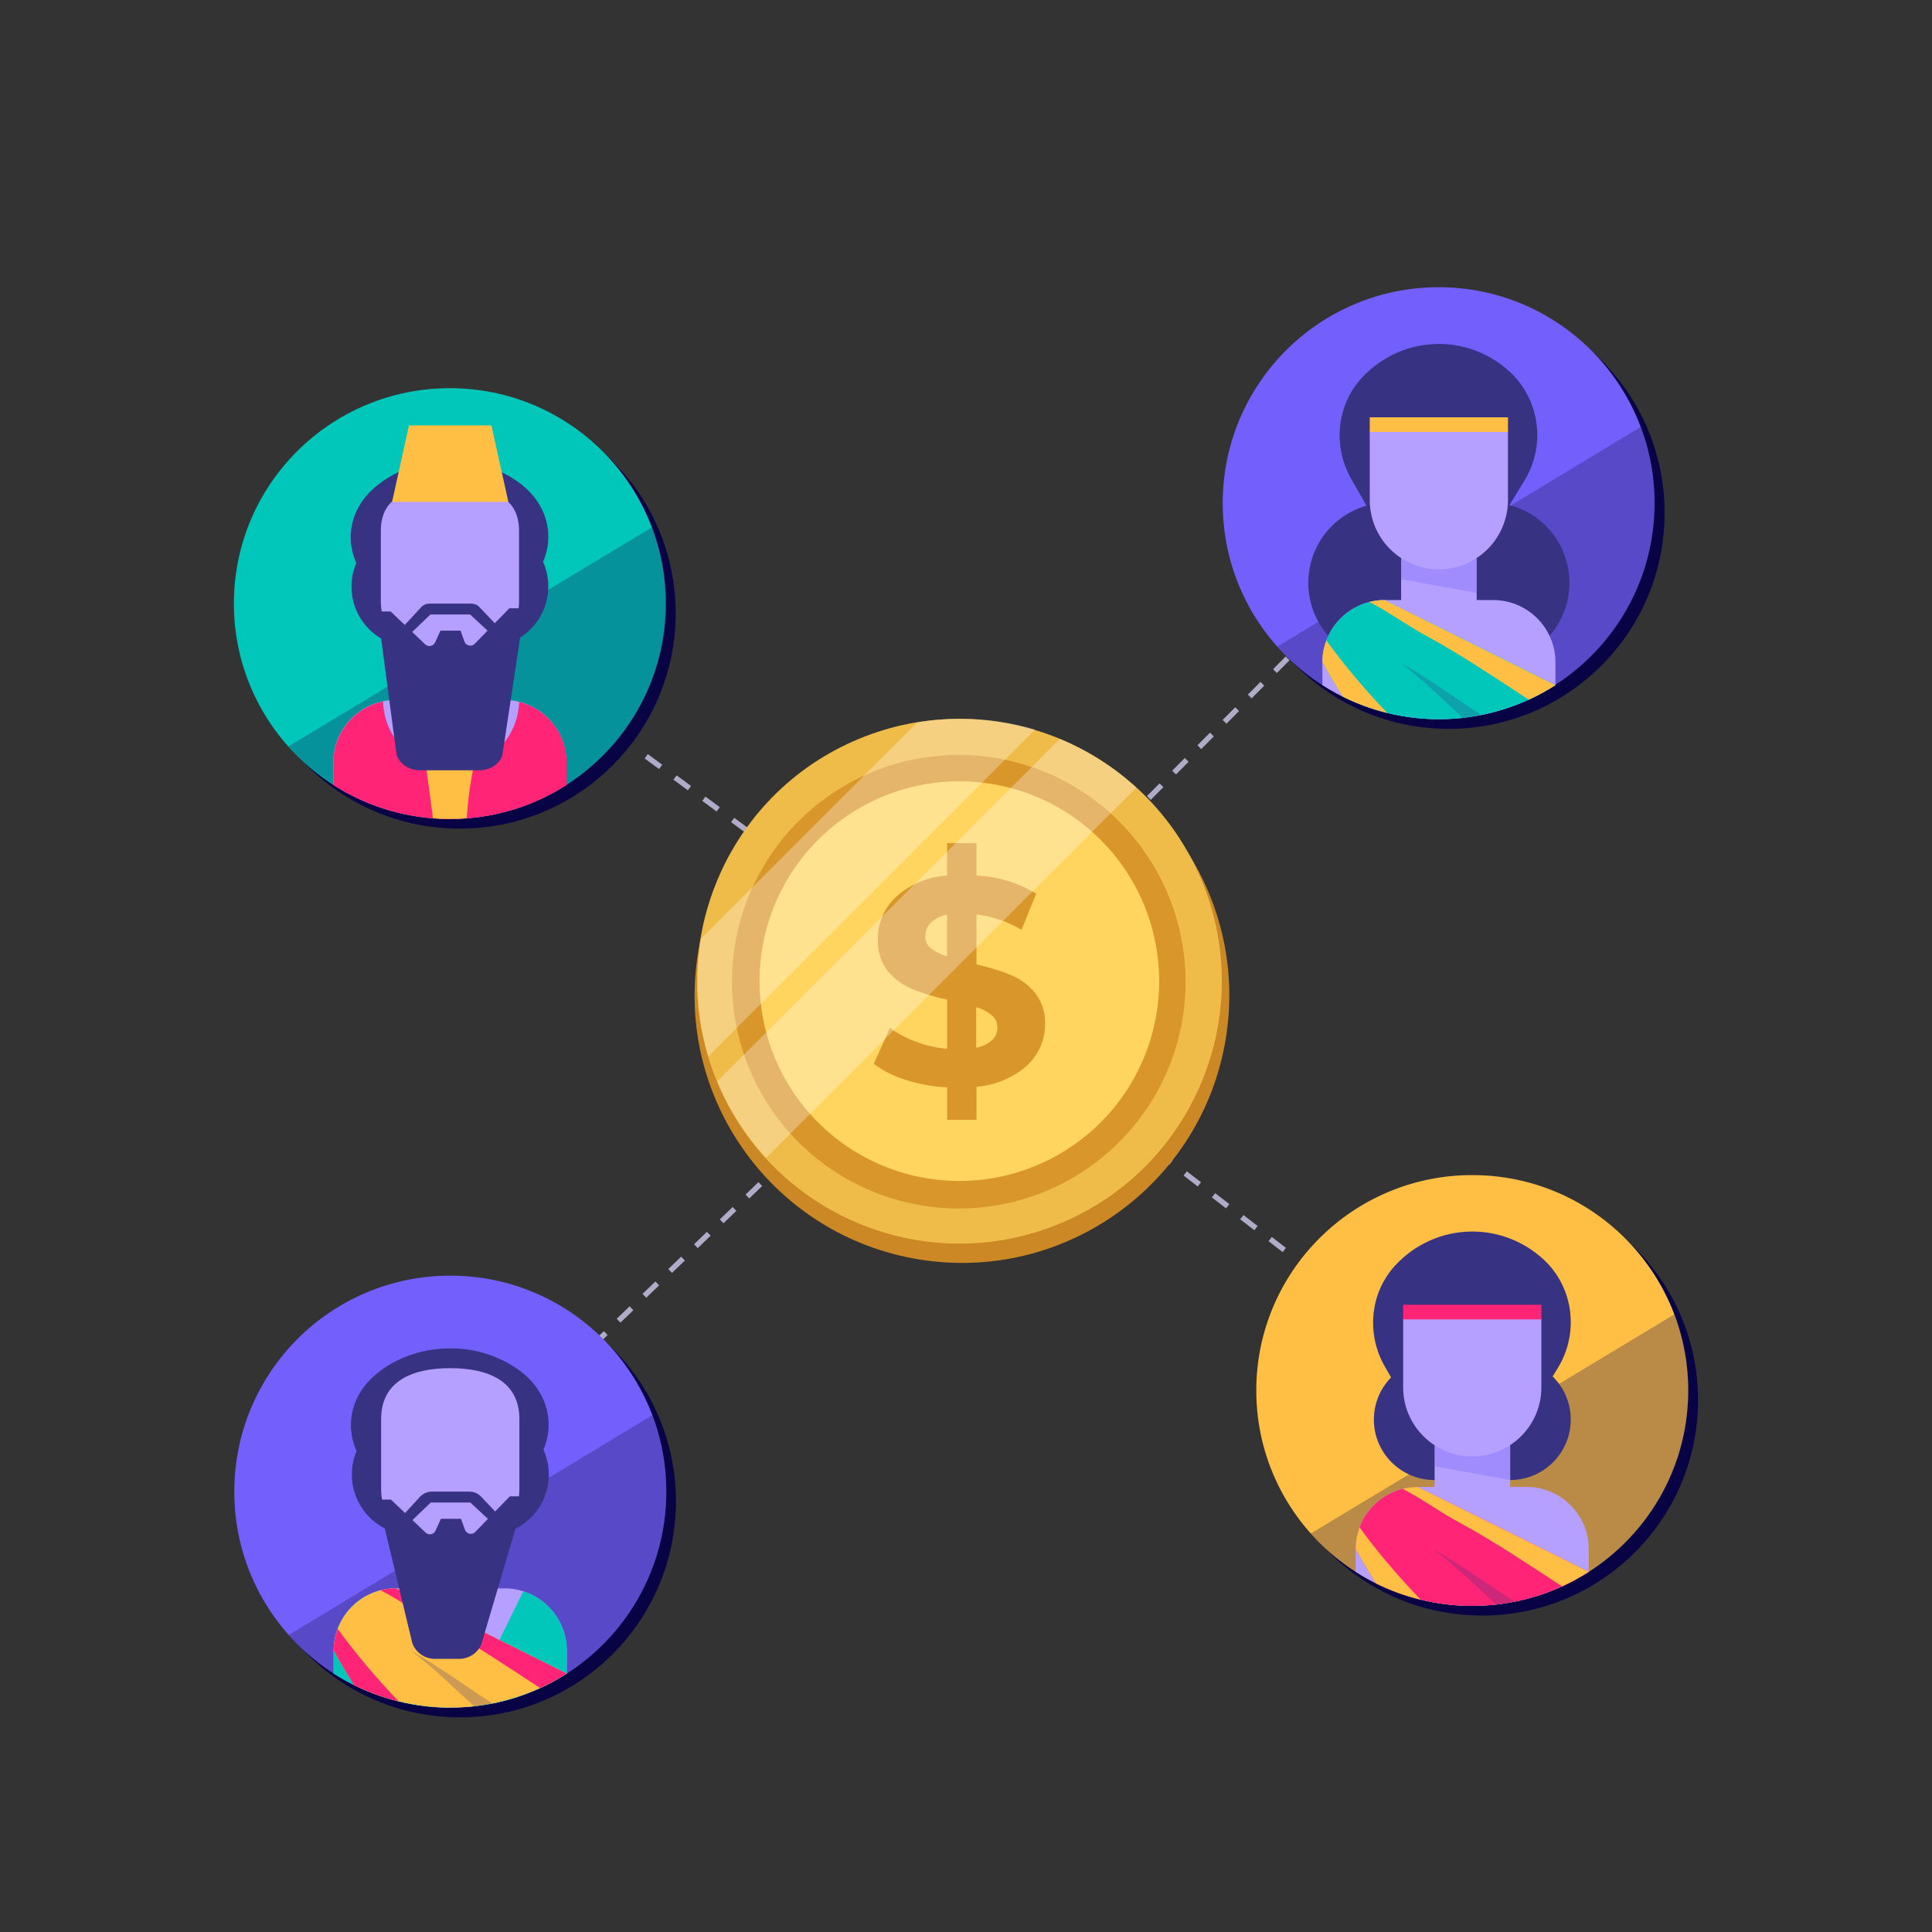 <svg width="108" height="108" viewBox="0 0 108 108" fill="none" xmlns="http://www.w3.org/2000/svg">
<rect x="0" y="0" width="108" height="108" fill="#333333" stroke="none"/>
<g style="mix-blend-mode:luminosity">
<path d="M25.698 46.322C32.365 46.322 37.77 40.932 37.77 34.282C37.77 27.633 32.365 22.242 25.698 22.242C19.03 22.242 13.625 27.633 13.625 34.282C13.625 40.932 19.03 46.322 25.698 46.322Z" fill="#080345"/>
<path d="M25.147 45.779C31.814 45.779 37.219 40.389 37.219 33.739C37.219 27.09 31.814 21.699 25.147 21.699C18.479 21.699 13.074 27.09 13.074 33.739C13.074 40.389 18.479 45.779 25.147 45.779Z" fill="#00C7BA"/>
<path opacity="0.3" d="M36.439 29.48L16.117 41.73C19.512 45.548 25.114 46.924 30.04 44.745C35.929 42.144 38.697 35.414 36.439 29.48Z" fill="#17144F"/>
<path d="M28.19 39.129H22.11C20.199 39.129 18.633 40.691 18.633 42.597V43.872C20.512 45.076 22.748 45.776 25.149 45.776C27.55 45.776 29.786 45.076 31.665 43.872V42.597C31.668 40.691 30.102 39.129 28.19 39.129Z" fill="#B59FFF"/>
<path d="M30.357 31.408C31.005 29.913 30.58 28.2 29.152 27.084C28.102 26.262 26.693 25.758 25.151 25.758C23.458 25.758 21.926 26.365 20.852 27.335C19.611 28.457 19.292 30.066 19.916 31.469C19.744 31.875 19.648 32.32 19.648 32.789C19.648 34.653 21.163 36.165 23.032 36.165C23.835 36.165 24.569 35.886 25.148 35.419C25.728 35.883 26.465 36.165 27.265 36.165C29.134 36.165 30.649 34.653 30.649 32.789C30.654 32.296 30.546 31.829 30.357 31.408Z" fill="#373382"/>
<path d="M25.39 39.869H24.92C23.888 39.869 23.043 39.909 23.043 39.132V36.899C23.043 36.268 23.561 35.754 24.192 35.754H26.116C26.749 35.754 27.265 36.271 27.265 36.899V39.132C27.267 39.906 26.422 39.869 25.39 39.869Z" fill="white"/>
<path opacity="0.3" d="M23.043 37.971V36.899C23.043 36.268 23.561 35.754 24.192 35.754H26.116C26.749 35.754 27.265 36.271 27.265 36.899V38.737L23.043 37.971Z" fill="#7360FC"/>
<path d="M25.152 37.425C23.028 37.425 21.289 35.691 21.289 33.573V29.697C21.289 27.578 23.028 27.281 25.152 27.281C27.276 27.281 29.015 27.578 29.015 29.697V33.573C29.018 35.691 27.279 37.425 25.152 37.425Z" fill="#B59FFF"/>
<path d="M26.8 33.936C26.683 33.811 26.518 33.742 26.345 33.742H25.21H25.133H24.003C23.827 33.742 23.66 33.816 23.543 33.944L22.402 35.179L22.78 35.577L24.061 34.349H25.151H25.189H26.279L27.602 35.577L27.98 35.179L26.8 33.936Z" fill="#373382"/>
<path d="M28.418 28.058H21.918L22.862 23.781H27.472L28.418 28.058Z" fill="#FFBE44"/>
<path d="M29.017 39.237C28.964 41.284 27.284 42.931 25.218 42.931C23.142 42.931 21.456 41.271 21.419 39.211C19.84 39.537 18.641 40.94 18.641 42.607V43.883C20.52 45.087 22.756 45.786 25.157 45.786C27.558 45.786 29.793 45.087 31.673 43.883V42.607C31.673 40.979 30.535 39.609 29.017 39.237Z" fill="#FF2475"/>
<path d="M25.214 42.924C24.709 42.924 24.23 42.826 23.789 42.648C23.927 43.68 24.066 44.711 24.204 45.743C24.517 45.767 24.834 45.78 25.153 45.78C25.469 45.78 25.78 45.767 26.089 45.743C26.163 44.703 26.296 43.68 26.509 42.699C26.107 42.845 25.671 42.924 25.214 42.924Z" fill="#FFBE44"/>
<path d="M21.105 34.182H21.837L23.785 36.035C23.961 36.181 24.229 36.12 24.322 35.913L24.623 35.255H25.745L25.965 35.865C26.048 36.091 26.33 36.167 26.513 36.014L28.472 34.004H29.323L28.076 42.263C27.88 42.743 27.374 43.059 26.805 43.059H23.461C22.868 43.059 22.347 42.711 22.169 42.202L21.105 34.182Z" fill="#373382"/>
<path d="M82.85 90.311C89.517 90.311 94.923 84.92 94.923 78.27C94.923 71.621 89.517 66.231 82.85 66.231C76.183 66.231 70.777 71.621 70.777 78.27C70.777 84.92 76.183 90.311 82.85 90.311Z" fill="#080345"/>
<path d="M82.299 89.768C88.967 89.768 94.372 84.377 94.372 77.728C94.372 71.078 88.967 65.688 82.299 65.688C75.632 65.688 70.227 71.078 70.227 77.728C70.227 84.377 75.632 89.768 82.299 89.768Z" fill="#FFBE44"/>
<path opacity="0.3" d="M93.598 73.473L73.273 85.724C76.668 89.542 82.272 90.917 87.198 88.74C93.088 86.135 95.855 79.407 93.598 73.473Z" fill="#17144F"/>
<path d="M85.338 83.121H79.258C77.345 83.121 75.781 84.68 75.781 86.588V87.863C77.662 89.069 79.898 89.765 82.298 89.765C84.698 89.765 86.936 89.066 88.814 87.863V86.588C88.817 84.683 87.251 83.121 85.338 83.121Z" fill="#B59FFF"/>
<path d="M79.258 83.121C77.345 83.121 75.781 84.68 75.781 86.588C75.781 86.588 76.432 87.744 76.916 88.507C78.538 89.314 80.366 89.768 82.3 89.768C84.7 89.768 86.939 89.069 88.817 87.865L79.258 83.121Z" fill="#FF2475"/>
<path d="M75.781 86.591C75.781 86.591 76.432 87.747 76.916 88.51C77.705 88.903 78.541 89.209 79.416 89.423C78.197 88.145 77.038 86.818 76.004 85.383C75.861 85.76 75.781 86.166 75.781 86.591Z" fill="#FFBE44"/>
<path opacity="0.25" d="M80.141 86.617C81.405 87.564 82.509 88.673 83.636 89.691C83.985 89.652 84.326 89.599 84.665 89.533C83.13 88.551 81.691 87.475 80.141 86.617Z" fill="#373382"/>
<path d="M79.257 83.121C78.963 83.121 78.677 83.158 78.402 83.227C79.482 83.775 80.466 84.514 81.625 85.137C83.591 86.206 85.437 87.451 87.321 88.678C87.84 88.441 88.337 88.169 88.813 87.863L79.257 83.121Z" fill="#FFBE44"/>
<path d="M86.795 76.944L87.089 76.464C88.277 74.517 87.975 71.984 86.306 70.424C85.255 69.445 83.848 68.844 82.305 68.844C80.612 68.844 79.08 69.569 78.006 70.725C76.577 72.263 76.368 74.57 77.413 76.39L77.763 77C77.167 77.609 76.8 78.438 76.8 79.356C76.8 81.222 78.316 82.734 80.186 82.734C80.988 82.734 81.723 82.454 82.303 81.989C82.882 82.454 83.618 82.734 84.419 82.734C86.29 82.734 87.806 81.222 87.806 79.356C87.806 78.409 87.42 77.559 86.795 76.944Z" fill="#373382"/>
<path d="M82.54 83.857H82.071C81.039 83.857 80.195 83.897 80.195 83.121V80.886C80.195 80.255 80.714 79.738 81.346 79.738H83.27C83.902 79.738 84.421 80.255 84.421 80.886V83.121C84.415 83.897 83.571 83.857 82.54 83.857Z" fill="#B59FFF"/>
<path opacity="0.3" d="M80.191 81.965V80.894C80.191 80.263 80.71 79.746 81.342 79.746H83.266C83.898 79.746 84.417 80.263 84.417 80.894V82.733L80.191 81.965Z" fill="#7360FC"/>
<path d="M82.3 81.418C80.176 81.418 78.438 79.684 78.438 77.566V73.689C78.438 71.571 80.176 70.848 82.3 70.848C84.425 70.848 86.163 71.571 86.163 73.689V77.566C86.166 79.684 84.425 81.418 82.3 81.418Z" fill="#B59FFF"/>
<path d="M86.573 73.686H77.676L78.692 70.815L85.534 70.707L86.573 73.686Z" fill="#373382"/>
<path d="M86.166 72.938H78.438V73.755H86.166V72.938Z" fill="#FF2475"/>
<path d="M36.125 42.277L43.943 48.038" stroke="#AFACC9" stroke-width="0.3" stroke-dasharray="1 1"/>
<path d="M59.992 48.861L75.382 33.379" stroke="#AFACC9" stroke-width="0.3" stroke-dasharray="1 1"/>
<path d="M71.793 69.875L62.741 62.88" stroke="#AFACC9" stroke-width="0.3" stroke-dasharray="1 1"/>
<path d="M46.82 62.028L31.364 76.926" stroke="#AFACC9" stroke-width="0.3" stroke-dasharray="1 1"/>
<path d="M80.983 40.745C87.649 40.745 93.053 35.342 93.053 28.675C93.054 22.009 87.65 16.605 80.984 16.605C74.318 16.605 68.914 22.009 68.913 28.675C68.913 35.342 74.317 40.745 80.983 40.745Z" fill="#080345"/>
<path d="M80.42 40.195C87.086 40.195 92.49 34.791 92.491 28.125C92.491 21.459 87.088 16.055 80.422 16.055C73.755 16.055 68.351 21.459 68.351 28.125C68.35 34.791 73.754 40.195 80.42 40.195Z" fill="#7360FC"/>
<path opacity="0.3" d="M91.721 23.863L71.402 36.146C73.276 38.257 75.829 39.644 78.619 40.068C81.409 40.491 84.259 39.923 86.674 38.464C89.09 37.004 90.917 34.744 91.839 32.076C92.761 29.409 92.719 26.503 91.721 23.863Z" fill="#17144F"/>
<path d="M87.613 33.61C88.183 31.196 86.688 28.777 84.274 28.208C81.86 27.638 79.441 29.133 78.871 31.547C78.302 33.961 79.797 36.38 82.211 36.95C84.624 37.519 87.043 36.024 87.613 33.61Z" fill="#373382"/>
<path d="M81.996 33.614C82.565 31.2 81.07 28.781 78.657 28.212C76.243 27.642 73.824 29.137 73.254 31.551C72.684 33.965 74.18 36.384 76.593 36.953C79.007 37.523 81.426 36.028 81.996 33.614Z" fill="#373382"/>
<path d="M83.479 33.543H77.398C76.477 33.546 75.594 33.913 74.943 34.564C74.292 35.215 73.925 36.098 73.922 37.019V38.298C75.867 39.544 78.128 40.206 80.437 40.206C82.747 40.206 85.008 39.544 86.952 38.298V37.019C86.95 36.098 86.583 35.216 85.933 34.565C85.282 33.913 84.4 33.546 83.479 33.543Z" fill="#B59FFF"/>
<path d="M77.398 33.543C76.477 33.546 75.594 33.913 74.943 34.564C74.292 35.215 73.925 36.098 73.922 37.019C73.922 37.019 74.573 38.177 75.056 38.942C76.925 39.871 79.003 40.3 81.087 40.187C83.171 40.074 85.191 39.423 86.948 38.298L77.398 33.543Z" fill="#00C7BA"/>
<path d="M73.922 37.016C73.922 37.016 74.573 38.174 75.056 38.939C75.852 39.336 76.69 39.643 77.555 39.855C76.326 38.583 75.186 37.228 74.142 35.801C73.996 36.189 73.921 36.601 73.922 37.016Z" fill="#FFBE44"/>
<path opacity="0.25" d="M78.285 37.047C79.551 37.993 80.651 39.108 81.78 40.13C82.129 40.091 82.472 40.038 82.81 39.97C81.272 38.985 79.834 37.908 78.285 37.047Z" fill="#373382"/>
<path d="M77.4 33.543C77.112 33.543 76.826 33.578 76.547 33.65C77.628 34.199 78.608 34.939 79.767 35.563C81.732 36.635 83.578 37.883 85.462 39.114C85.976 38.879 86.473 38.608 86.949 38.303L77.4 33.543Z" fill="#FFBE44"/>
<path d="M76.777 28.94L75.543 26.788C74.497 24.966 74.707 22.651 76.135 21.112C76.683 20.518 77.347 20.044 78.087 19.72C78.826 19.395 79.625 19.227 80.433 19.227C81.919 19.227 83.349 19.794 84.433 20.812C85.237 21.578 85.754 22.598 85.897 23.7C86.04 24.803 85.799 25.921 85.217 26.867L83.954 28.941L76.777 28.94Z" fill="#373382"/>
<path d="M80.67 34.28H80.2C79.169 34.28 78.324 34.318 78.324 33.542V31.302C78.325 30.998 78.447 30.706 78.662 30.49C78.878 30.275 79.17 30.153 79.474 30.152H81.397C81.702 30.153 81.994 30.275 82.209 30.491C82.424 30.706 82.545 30.998 82.546 31.302V33.542C82.542 34.318 81.701 34.28 80.67 34.28Z" fill="#B59FFF"/>
<path opacity="0.3" d="M78.324 32.377V31.302C78.325 30.998 78.447 30.706 78.662 30.49C78.878 30.275 79.17 30.153 79.474 30.152H81.397C81.702 30.153 81.994 30.275 82.209 30.491C82.424 30.706 82.545 30.998 82.546 31.302V33.145L78.324 32.377Z" fill="#7360FC"/>
<path d="M80.433 31.829C79.409 31.826 78.428 31.418 77.705 30.694C76.981 29.97 76.573 28.989 76.57 27.965V24.079C76.57 21.955 78.308 21.23 80.433 21.23C82.557 21.23 84.296 21.955 84.296 24.079V27.965C84.293 28.989 83.885 29.97 83.161 30.694C82.437 31.418 81.457 31.826 80.433 31.829Z" fill="#B59FFF"/>
<path d="M84.702 24.081H75.809L76.823 21.203L83.665 21.094L84.702 24.081Z" fill="#373382"/>
<path d="M84.296 23.328H76.57V24.147H84.296V23.328Z" fill="#FFBE44"/>
<path d="M25.711 96.002C32.38 96.002 37.786 90.596 37.786 83.927C37.786 77.258 32.38 71.852 25.711 71.852C19.043 71.852 13.637 77.258 13.637 83.927C13.637 90.596 19.043 96.002 25.711 96.002Z" fill="#080345"/>
<path d="M25.172 95.459C31.841 95.459 37.246 90.053 37.246 83.384C37.246 76.715 31.841 71.309 25.172 71.309C18.504 71.309 13.098 76.715 13.098 83.384C13.098 90.053 18.504 95.459 25.172 95.459Z" fill="#7360FC"/>
<path opacity="0.3" d="M36.465 79.109L16.137 91.4C18.011 93.513 20.566 94.903 23.358 95.327C26.15 95.751 29.003 95.184 31.42 93.722C33.837 92.261 35.665 89.999 36.587 87.329C37.509 84.659 37.465 81.751 36.465 79.109Z" fill="#17144F"/>
<path d="M30.635 82.973C30.934 81.126 29.681 79.387 27.834 79.087C25.988 78.787 24.249 80.041 23.949 81.887C23.649 83.734 24.903 85.473 26.749 85.773C28.595 86.073 30.335 84.819 30.635 82.973Z" fill="#373382"/>
<path d="M25.45 84.821C26.772 83.498 26.772 81.354 25.45 80.031C24.127 78.708 21.983 78.708 20.66 80.031C19.338 81.354 19.338 83.498 20.66 84.821C21.983 86.143 24.127 86.143 25.45 84.821Z" fill="#373382"/>
<path d="M28.21 88.789H22.126C21.204 88.792 20.321 89.159 19.67 89.811C19.018 90.463 18.651 91.346 18.648 92.268V93.547C20.594 94.793 22.856 95.456 25.166 95.456C27.477 95.456 29.739 94.793 31.684 93.547V92.268C31.681 91.347 31.314 90.464 30.663 89.813C30.013 89.161 29.131 88.793 28.21 88.789Z" fill="#B59FFF"/>
<path d="M21.798 88.809C20.939 88.895 20.142 89.296 19.562 89.936C18.981 90.575 18.659 91.407 18.656 92.271V93.55C20.6 94.8 22.863 95.463 25.174 95.459H25.211C24.097 93.234 22.968 91.012 21.798 88.809Z" fill="#00C7BA"/>
<path d="M29.254 88.953C28.197 91.116 27.123 93.246 26.145 95.419C28.12 95.264 30.027 94.622 31.694 93.55V92.271C31.692 91.531 31.454 90.81 31.015 90.214C30.577 89.618 29.96 89.176 29.254 88.953Z" fill="#00C7BA"/>
<path d="M22.134 88.789C21.212 88.792 20.329 89.159 19.677 89.811C19.026 90.463 18.659 91.346 18.656 92.268C18.656 92.268 19.308 93.427 19.791 94.192C21.66 95.121 23.739 95.55 25.824 95.437C27.909 95.324 29.929 94.673 31.688 93.547L22.134 88.789Z" fill="#FFBE44"/>
<path d="M18.656 92.27C18.656 92.27 19.308 93.429 19.791 94.194C20.587 94.592 21.426 94.899 22.29 95.111C21.061 93.838 19.921 92.483 18.877 91.055C18.73 91.443 18.655 91.855 18.656 92.27Z" fill="#FF2475"/>
<path opacity="0.25" d="M23.012 92.305C24.277 93.251 25.379 94.367 26.508 95.387C26.857 95.35 27.2 95.295 27.538 95.228C26 94.243 24.56 93.171 23.012 92.305Z" fill="#373382"/>
<path d="M22.128 88.789C21.84 88.789 21.553 88.825 21.273 88.896C22.355 89.446 23.337 90.187 24.497 90.812C26.461 91.883 28.309 93.132 30.194 94.362C30.708 94.127 31.205 93.856 31.681 93.551L22.128 88.789Z" fill="#FF2475"/>
<path d="M21.507 83.524L20.274 81.721C19.227 80.191 19.437 78.25 20.866 76.957C21.939 75.985 23.471 75.375 25.165 75.375C26.61 75.361 28.018 75.829 29.166 76.706C30.835 78.016 31.14 80.147 29.95 81.784L28.688 83.524H21.507Z" fill="#373382"/>
<path d="M25.406 89.53H24.935C23.904 89.53 23.059 89.569 23.059 88.792V86.552C23.059 86.247 23.181 85.955 23.396 85.74C23.611 85.524 23.903 85.403 24.208 85.402H26.132C26.436 85.403 26.728 85.524 26.944 85.74C27.16 85.955 27.281 86.247 27.282 86.552V88.792C27.282 89.569 26.437 89.53 25.406 89.53Z" fill="white"/>
<path opacity="0.3" d="M23.059 87.623V86.548C23.059 86.243 23.181 85.951 23.396 85.736C23.611 85.52 23.903 85.399 24.208 85.398H26.132C26.436 85.399 26.728 85.52 26.944 85.736C27.16 85.951 27.281 86.243 27.282 86.548V88.393L23.059 87.623Z" fill="#7360FC"/>
<path d="M25.17 87.086C24.146 87.083 23.165 86.675 22.44 85.951C21.716 85.227 21.308 84.246 21.305 83.222V79.329C21.305 77.204 23.045 76.481 25.17 76.481C27.295 76.481 29.034 77.204 29.034 79.329V83.218C29.032 84.242 28.625 85.225 27.901 85.95C27.176 86.674 26.195 87.083 25.17 87.086Z" fill="#B59FFF"/>
<path d="M21.121 83.828H21.854L23.806 85.687C23.847 85.722 23.896 85.747 23.948 85.759C24 85.772 24.055 85.772 24.107 85.76C24.16 85.749 24.209 85.725 24.25 85.691C24.292 85.657 24.325 85.613 24.347 85.564L24.647 84.903H25.769L25.992 85.516C26.011 85.568 26.043 85.615 26.084 85.652C26.125 85.69 26.174 85.717 26.227 85.732C26.281 85.746 26.337 85.748 26.392 85.736C26.446 85.724 26.497 85.7 26.54 85.664L28.499 83.648H29.349L26.902 91.933C26.793 92.176 26.614 92.382 26.388 92.524C26.162 92.666 25.899 92.739 25.633 92.731H24.347C24.069 92.738 23.797 92.66 23.565 92.506C23.334 92.353 23.156 92.132 23.054 91.873L21.121 83.828Z" fill="#373382"/>
<path d="M26.894 83.664C26.81 83.575 26.709 83.504 26.596 83.456C26.484 83.408 26.362 83.383 26.24 83.383H24.139C24.014 83.383 23.891 83.409 23.777 83.459C23.662 83.509 23.56 83.582 23.475 83.674L22.418 84.825L22.795 85.224L24.078 83.993H26.293L27.616 85.224L27.995 84.825L26.894 83.664Z" fill="#373382"/>
<path d="M68.526 58.035C69.843 49.888 64.305 42.215 56.158 40.899C48.01 39.582 40.338 45.119 39.021 53.267C37.704 61.415 43.242 69.087 51.389 70.404C59.537 71.721 67.209 66.183 68.526 58.035Z" fill="#CC8825"/>
<path d="M59.242 68.393C66.723 65.295 70.275 56.719 67.177 49.238C64.078 41.757 55.502 38.205 48.022 41.304C40.541 44.402 36.989 52.978 40.087 60.459C43.186 67.94 51.762 71.492 59.242 68.393Z" fill="#FFD55F"/>
<path d="M53.629 42.195C51.118 42.189 48.662 42.929 46.572 44.32C44.482 45.711 42.852 47.691 41.889 50.009C40.925 52.328 40.672 54.88 41.16 57.342C41.648 59.805 42.857 62.067 44.632 63.842C46.407 65.617 48.669 66.826 51.132 67.314C53.594 67.802 56.147 67.549 58.465 66.585C60.783 65.622 62.763 63.992 64.154 61.902C65.545 59.812 66.285 57.356 66.279 54.846C66.271 51.493 64.935 48.28 62.565 45.909C60.194 43.539 56.981 42.203 53.629 42.195ZM53.629 66.016C51.419 66.016 49.259 65.361 47.422 64.134C45.585 62.906 44.154 61.162 43.308 59.12C42.462 57.079 42.241 54.833 42.672 52.666C43.103 50.499 44.167 48.509 45.73 46.947C47.292 45.384 49.282 44.32 51.449 43.889C53.616 43.458 55.862 43.68 57.903 44.525C59.945 45.37 61.689 46.802 62.917 48.639C64.144 50.476 64.799 52.636 64.799 54.846C64.799 57.808 63.622 60.65 61.528 62.745C59.432 64.839 56.591 66.016 53.629 66.016Z" fill="#D8962B"/>
<path opacity="0.4" d="M53.63 40.18C50.73 40.18 47.895 41.039 45.484 42.651C43.074 44.261 41.194 46.551 40.085 49.23C38.975 51.909 38.685 54.857 39.251 57.701C39.816 60.545 41.212 63.157 43.263 65.207C45.313 67.258 47.925 68.654 50.77 69.22C53.613 69.786 56.561 69.495 59.24 68.386C61.919 67.276 64.209 65.397 65.82 62.986C67.431 60.575 68.291 57.74 68.291 54.841C68.291 50.952 66.746 47.223 63.996 44.474C61.247 41.724 57.518 40.18 53.63 40.18ZM53.63 67.491C51.129 67.491 48.684 66.75 46.605 65.361C44.525 63.972 42.904 61.998 41.945 59.689C40.987 57.379 40.735 54.837 41.22 52.384C41.706 49.931 42.908 47.677 44.674 45.906C46.44 44.136 48.691 42.929 51.143 42.437C53.595 41.946 56.138 42.192 58.45 43.145C60.762 44.098 62.74 45.714 64.133 47.791C65.527 49.867 66.274 52.31 66.28 54.81C66.28 58.168 64.948 61.389 62.577 63.766C60.205 66.143 56.987 67.483 53.63 67.491Z" fill="#D8962B"/>
<path d="M57.436 59.541C56.644 60.246 55.643 60.67 54.586 60.749V62.597H52.944V60.785C52.155 60.749 51.376 60.607 50.625 60.363C49.984 60.17 49.381 59.868 48.844 59.469L49.749 57.464C50.199 57.791 50.693 58.051 51.217 58.237C51.771 58.449 52.352 58.581 52.944 58.63V55.882C52.269 55.738 51.609 55.536 50.969 55.278C50.443 55.057 49.979 54.711 49.617 54.27C49.235 53.762 49.043 53.136 49.073 52.501C49.068 52.062 49.154 51.626 49.325 51.222C49.497 50.818 49.75 50.453 50.069 50.152C50.863 49.436 51.877 49.01 52.944 48.944V47.133H54.586V48.944C55.765 49.001 56.912 49.347 57.925 49.953L57.104 51.975C56.333 51.519 55.476 51.227 54.586 51.118V53.914C55.253 54.056 55.906 54.258 56.536 54.518C57.06 54.734 57.521 55.079 57.877 55.52C58.259 56.021 58.451 56.642 58.42 57.271C58.419 57.697 58.331 58.117 58.161 58.507C57.992 58.898 57.745 59.249 57.436 59.541ZM52.038 53.014C52.307 53.222 52.615 53.374 52.944 53.461V51.124C52.596 51.188 52.275 51.351 52.02 51.595C51.924 51.694 51.848 51.812 51.797 51.94C51.747 52.069 51.722 52.206 51.724 52.344C51.721 52.472 51.747 52.6 51.802 52.716C51.856 52.832 51.937 52.934 52.038 53.014ZM55.474 58.135C55.565 58.043 55.636 57.933 55.684 57.813C55.732 57.692 55.755 57.564 55.752 57.434C55.756 57.306 55.732 57.178 55.679 57.061C55.627 56.944 55.548 56.84 55.45 56.758C55.188 56.55 54.889 56.394 54.568 56.299V58.569C54.905 58.513 55.219 58.362 55.474 58.135Z" fill="#D8962B"/>
<path opacity="0.3" d="M53.629 40.18C52.84 40.187 52.053 40.255 51.274 40.385L39.198 52.462C39.068 53.242 38.999 54.032 38.992 54.823C38.986 56.254 39.189 57.678 39.596 59.05L57.862 40.784C56.488 40.376 55.062 40.173 53.629 40.18ZM59.251 41.303L40.091 60.45C40.748 62.023 41.674 63.47 42.827 64.725L63.52 44.032C62.265 42.883 60.821 41.959 59.251 41.303Z" fill="white"/>
</g>
</svg>

